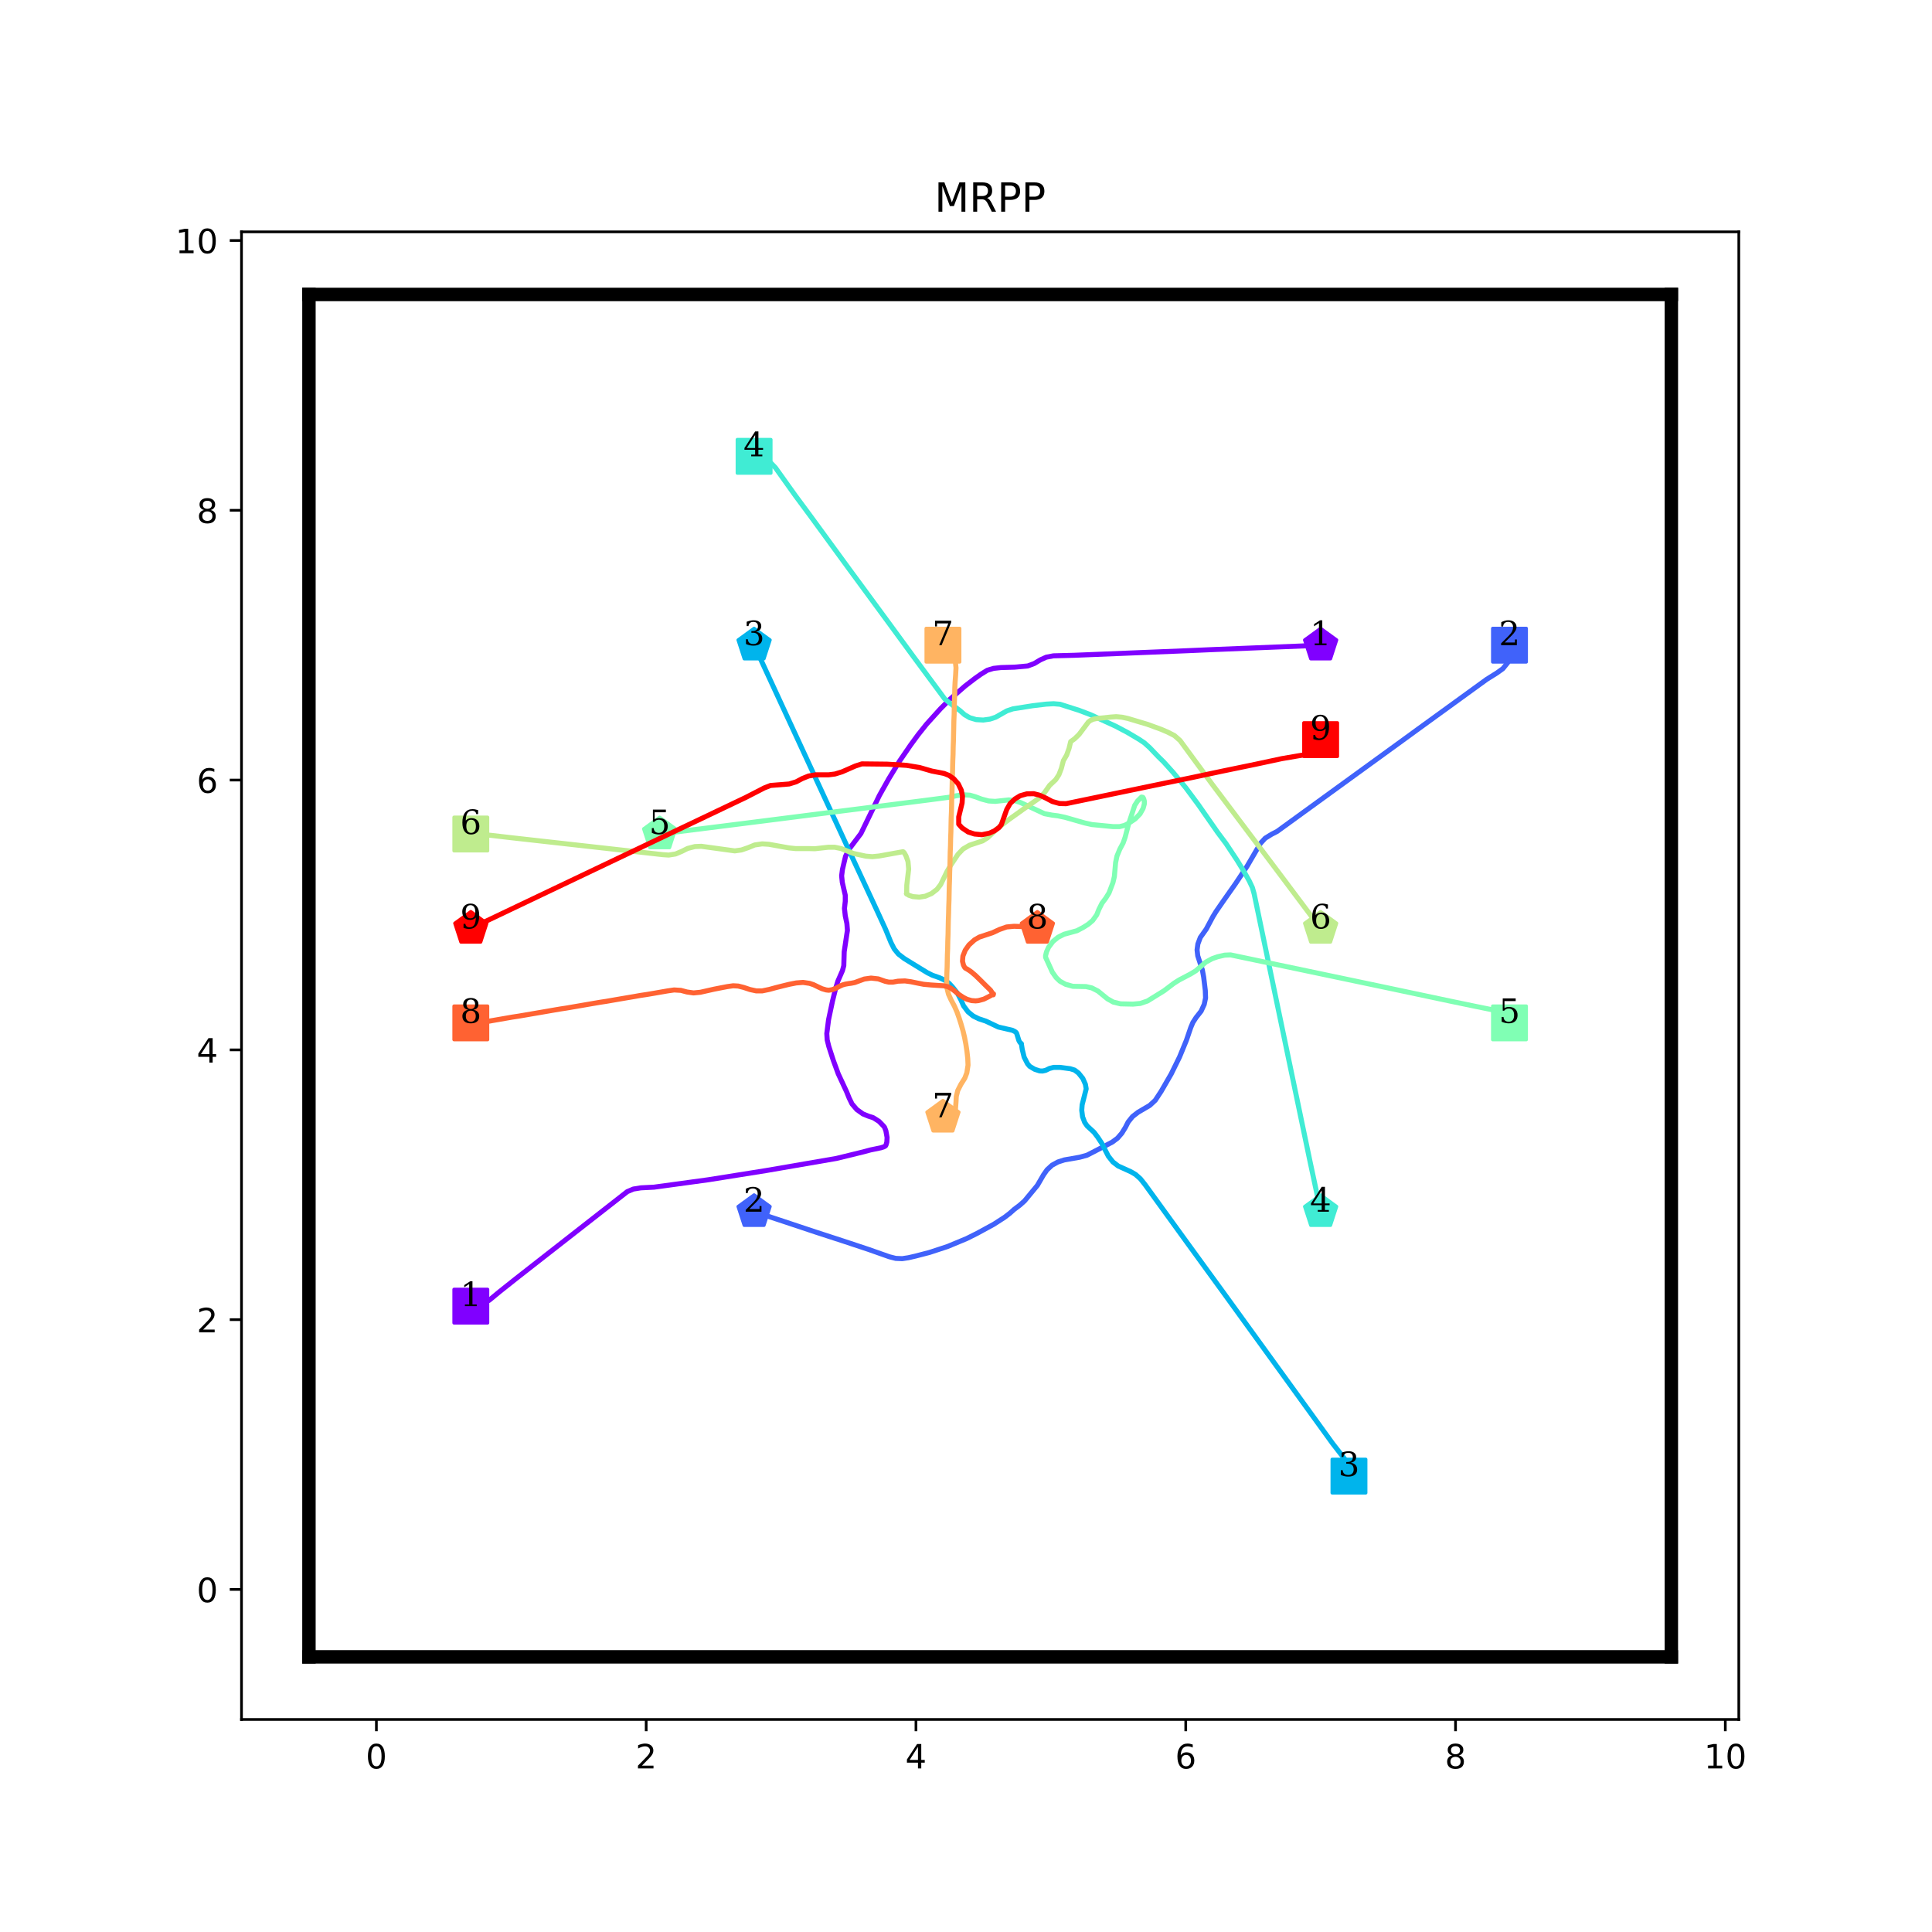 <?xml version="1.0" encoding="utf-8" standalone="no"?>
<!DOCTYPE svg PUBLIC "-//W3C//DTD SVG 1.1//EN"
  "http://www.w3.org/Graphics/SVG/1.1/DTD/svg11.dtd">
<!-- Created with matplotlib (http://matplotlib.org/) -->
<svg height="576pt" version="1.1" viewBox="0 0 576 576" width="576pt" xmlns="http://www.w3.org/2000/svg" xmlns:xlink="http://www.w3.org/1999/xlink">
 <defs>
  <style type="text/css">
*{stroke-linecap:butt;stroke-linejoin:round;}
  </style>
 </defs>
 <g id="figure_1">
  <g id="patch_1">
   <path d="M 0 576 
L 576 576 
L 576 0 
L 0 0 
z
" style="fill:#ffffff;"/>
  </g>
  <g id="axes_1">
   <g id="patch_2">
    <path d="M 72 512.64 
L 518.4 512.64 
L 518.4 69.12 
L 72 69.12 
z
" style="fill:#ffffff;"/>
   </g>
   <g id="matplotlib.axis_1">
    <g id="xtick_1">
     <g id="line2d_1">
      <defs>
       <path d="M 0 0 
L 0 3.5 
" id="m61f7ffac5d" style="stroke:#000000;stroke-width:0.8;"/>
      </defs>
      <g>
       <use style="stroke:#000000;stroke-width:0.8;" x="112.216" xlink:href="#m61f7ffac5d" y="512.64"/>
      </g>
     </g>
     <g id="text_1">
      <!-- 0 -->
      <defs>
       <path d="M 31.781 66.406 
Q 24.172 66.406 20.328 58.906 
Q 16.5 51.422 16.5 36.375 
Q 16.5 21.391 20.328 13.891 
Q 24.172 6.391 31.781 6.391 
Q 39.453 6.391 43.281 13.891 
Q 47.125 21.391 47.125 36.375 
Q 47.125 51.422 43.281 58.906 
Q 39.453 66.406 31.781 66.406 
z
M 31.781 74.219 
Q 44.047 74.219 50.516 64.516 
Q 56.984 54.828 56.984 36.375 
Q 56.984 17.969 50.516 8.266 
Q 44.047 -1.422 31.781 -1.422 
Q 19.531 -1.422 13.062 8.266 
Q 6.594 17.969 6.594 36.375 
Q 6.594 54.828 13.062 64.516 
Q 19.531 74.219 31.781 74.219 
z
" id="DejaVuSans-30"/>
      </defs>
      <g transform="translate(109.035 527.238)scale(0.1 -0.1)">
       <use xlink:href="#DejaVuSans-30"/>
      </g>
     </g>
    </g>
    <g id="xtick_2">
     <g id="line2d_2">
      <g>
       <use style="stroke:#000000;stroke-width:0.8;" x="192.649" xlink:href="#m61f7ffac5d" y="512.64"/>
      </g>
     </g>
     <g id="text_2">
      <!-- 2 -->
      <defs>
       <path d="M 19.188 8.297 
L 53.609 8.297 
L 53.609 0 
L 7.328 0 
L 7.328 8.297 
Q 12.938 14.109 22.625 23.891 
Q 32.328 33.688 34.812 36.531 
Q 39.547 41.844 41.422 45.531 
Q 43.312 49.219 43.312 52.781 
Q 43.312 58.594 39.234 62.25 
Q 35.156 65.922 28.609 65.922 
Q 23.969 65.922 18.812 64.312 
Q 13.672 62.703 7.812 59.422 
L 7.812 69.391 
Q 13.766 71.781 18.938 73 
Q 24.125 74.219 28.422 74.219 
Q 39.75 74.219 46.484 68.547 
Q 53.219 62.891 53.219 53.422 
Q 53.219 48.922 51.531 44.891 
Q 49.859 40.875 45.406 35.406 
Q 44.188 33.984 37.641 27.219 
Q 31.109 20.453 19.188 8.297 
z
" id="DejaVuSans-32"/>
      </defs>
      <g transform="translate(189.467 527.238)scale(0.1 -0.1)">
       <use xlink:href="#DejaVuSans-32"/>
      </g>
     </g>
    </g>
    <g id="xtick_3">
     <g id="line2d_3">
      <g>
       <use style="stroke:#000000;stroke-width:0.8;" x="273.081" xlink:href="#m61f7ffac5d" y="512.64"/>
      </g>
     </g>
     <g id="text_3">
      <!-- 4 -->
      <defs>
       <path d="M 37.797 64.312 
L 12.891 25.391 
L 37.797 25.391 
z
M 35.203 72.906 
L 47.609 72.906 
L 47.609 25.391 
L 58.016 25.391 
L 58.016 17.188 
L 47.609 17.188 
L 47.609 0 
L 37.797 0 
L 37.797 17.188 
L 4.891 17.188 
L 4.891 26.703 
z
" id="DejaVuSans-34"/>
      </defs>
      <g transform="translate(269.9 527.238)scale(0.1 -0.1)">
       <use xlink:href="#DejaVuSans-34"/>
      </g>
     </g>
    </g>
    <g id="xtick_4">
     <g id="line2d_4">
      <g>
       <use style="stroke:#000000;stroke-width:0.8;" x="353.514" xlink:href="#m61f7ffac5d" y="512.64"/>
      </g>
     </g>
     <g id="text_4">
      <!-- 6 -->
      <defs>
       <path d="M 33.016 40.375 
Q 26.375 40.375 22.484 35.828 
Q 18.609 31.297 18.609 23.391 
Q 18.609 15.531 22.484 10.953 
Q 26.375 6.391 33.016 6.391 
Q 39.656 6.391 43.531 10.953 
Q 47.406 15.531 47.406 23.391 
Q 47.406 31.297 43.531 35.828 
Q 39.656 40.375 33.016 40.375 
z
M 52.594 71.297 
L 52.594 62.312 
Q 48.875 64.062 45.094 64.984 
Q 41.312 65.922 37.594 65.922 
Q 27.828 65.922 22.672 59.328 
Q 17.531 52.734 16.797 39.406 
Q 19.672 43.656 24.016 45.922 
Q 28.375 48.188 33.594 48.188 
Q 44.578 48.188 50.953 41.516 
Q 57.328 34.859 57.328 23.391 
Q 57.328 12.156 50.688 5.359 
Q 44.047 -1.422 33.016 -1.422 
Q 20.359 -1.422 13.672 8.266 
Q 6.984 17.969 6.984 36.375 
Q 6.984 53.656 15.188 63.938 
Q 23.391 74.219 37.203 74.219 
Q 40.922 74.219 44.703 73.484 
Q 48.484 72.75 52.594 71.297 
z
" id="DejaVuSans-36"/>
      </defs>
      <g transform="translate(350.332 527.238)scale(0.1 -0.1)">
       <use xlink:href="#DejaVuSans-36"/>
      </g>
     </g>
    </g>
    <g id="xtick_5">
     <g id="line2d_5">
      <g>
       <use style="stroke:#000000;stroke-width:0.8;" x="433.946" xlink:href="#m61f7ffac5d" y="512.64"/>
      </g>
     </g>
     <g id="text_5">
      <!-- 8 -->
      <defs>
       <path d="M 31.781 34.625 
Q 24.75 34.625 20.719 30.859 
Q 16.703 27.094 16.703 20.516 
Q 16.703 13.922 20.719 10.156 
Q 24.75 6.391 31.781 6.391 
Q 38.812 6.391 42.859 10.172 
Q 46.922 13.969 46.922 20.516 
Q 46.922 27.094 42.891 30.859 
Q 38.875 34.625 31.781 34.625 
z
M 21.922 38.812 
Q 15.578 40.375 12.031 44.719 
Q 8.5 49.078 8.5 55.328 
Q 8.5 64.062 14.719 69.141 
Q 20.953 74.219 31.781 74.219 
Q 42.672 74.219 48.875 69.141 
Q 55.078 64.062 55.078 55.328 
Q 55.078 49.078 51.531 44.719 
Q 48 40.375 41.703 38.812 
Q 48.828 37.156 52.797 32.312 
Q 56.781 27.484 56.781 20.516 
Q 56.781 9.906 50.312 4.234 
Q 43.844 -1.422 31.781 -1.422 
Q 19.734 -1.422 13.25 4.234 
Q 6.781 9.906 6.781 20.516 
Q 6.781 27.484 10.781 32.312 
Q 14.797 37.156 21.922 38.812 
z
M 18.312 54.391 
Q 18.312 48.734 21.844 45.562 
Q 25.391 42.391 31.781 42.391 
Q 38.141 42.391 41.719 45.562 
Q 45.312 48.734 45.312 54.391 
Q 45.312 60.062 41.719 63.234 
Q 38.141 66.406 31.781 66.406 
Q 25.391 66.406 21.844 63.234 
Q 18.312 60.062 18.312 54.391 
z
" id="DejaVuSans-38"/>
      </defs>
      <g transform="translate(430.765 527.238)scale(0.1 -0.1)">
       <use xlink:href="#DejaVuSans-38"/>
      </g>
     </g>
    </g>
    <g id="xtick_6">
     <g id="line2d_6">
      <g>
       <use style="stroke:#000000;stroke-width:0.8;" x="514.378" xlink:href="#m61f7ffac5d" y="512.64"/>
      </g>
     </g>
     <g id="text_6">
      <!-- 10 -->
      <defs>
       <path d="M 12.406 8.297 
L 28.516 8.297 
L 28.516 63.922 
L 10.984 60.406 
L 10.984 69.391 
L 28.422 72.906 
L 38.281 72.906 
L 38.281 8.297 
L 54.391 8.297 
L 54.391 0 
L 12.406 0 
z
" id="DejaVuSans-31"/>
      </defs>
      <g transform="translate(508.016 527.238)scale(0.1 -0.1)">
       <use xlink:href="#DejaVuSans-31"/>
       <use x="63.623" xlink:href="#DejaVuSans-30"/>
      </g>
     </g>
    </g>
   </g>
   <g id="matplotlib.axis_2">
    <g id="ytick_1">
     <g id="line2d_7">
      <defs>
       <path d="M 0 0 
L -3.5 0 
" id="m76d6d1d77f" style="stroke:#000000;stroke-width:0.8;"/>
      </defs>
      <g>
       <use style="stroke:#000000;stroke-width:0.8;" x="72" xlink:href="#m76d6d1d77f" y="473.864"/>
      </g>
     </g>
     <g id="text_7">
      <!-- 0 -->
      <g transform="translate(58.638 477.663)scale(0.1 -0.1)">
       <use xlink:href="#DejaVuSans-30"/>
      </g>
     </g>
    </g>
    <g id="ytick_2">
     <g id="line2d_8">
      <g>
       <use style="stroke:#000000;stroke-width:0.8;" x="72" xlink:href="#m76d6d1d77f" y="393.431"/>
      </g>
     </g>
     <g id="text_8">
      <!-- 2 -->
      <g transform="translate(58.638 397.231)scale(0.1 -0.1)">
       <use xlink:href="#DejaVuSans-32"/>
      </g>
     </g>
    </g>
    <g id="ytick_3">
     <g id="line2d_9">
      <g>
       <use style="stroke:#000000;stroke-width:0.8;" x="72" xlink:href="#m76d6d1d77f" y="312.999"/>
      </g>
     </g>
     <g id="text_9">
      <!-- 4 -->
      <g transform="translate(58.638 316.798)scale(0.1 -0.1)">
       <use xlink:href="#DejaVuSans-34"/>
      </g>
     </g>
    </g>
    <g id="ytick_4">
     <g id="line2d_10">
      <g>
       <use style="stroke:#000000;stroke-width:0.8;" x="72" xlink:href="#m76d6d1d77f" y="232.566"/>
      </g>
     </g>
     <g id="text_10">
      <!-- 6 -->
      <g transform="translate(58.638 236.366)scale(0.1 -0.1)">
       <use xlink:href="#DejaVuSans-36"/>
      </g>
     </g>
    </g>
    <g id="ytick_5">
     <g id="line2d_11">
      <g>
       <use style="stroke:#000000;stroke-width:0.8;" x="72" xlink:href="#m76d6d1d77f" y="152.134"/>
      </g>
     </g>
     <g id="text_11">
      <!-- 8 -->
      <g transform="translate(58.638 155.933)scale(0.1 -0.1)">
       <use xlink:href="#DejaVuSans-38"/>
      </g>
     </g>
    </g>
    <g id="ytick_6">
     <g id="line2d_12">
      <g>
       <use style="stroke:#000000;stroke-width:0.8;" x="72" xlink:href="#m76d6d1d77f" y="71.702"/>
      </g>
     </g>
     <g id="text_12">
      <!-- 10 -->
      <g transform="translate(52.275 75.501)scale(0.1 -0.1)">
       <use xlink:href="#DejaVuSans-31"/>
       <use x="63.623" xlink:href="#DejaVuSans-30"/>
      </g>
     </g>
    </g>
   </g>
   <g id="line2d_13">
    <path clip-path="url(#p84409d6644)" d="M 140.368 389.41 
" style="fill:none;stroke:#1f77b4;stroke-linecap:square;stroke-width:1.5;"/>
    <defs>
     <path d="M -5 5 
L 5 5 
L 5 -5 
L -5 -5 
z
" id="m86c2c69255" style="stroke:#8000ff;stroke-linejoin:miter;"/>
    </defs>
    <g clip-path="url(#p84409d6644)">
     <use style="fill:#8000ff;stroke:#8000ff;stroke-linejoin:miter;" x="140.368" xlink:href="#m86c2c69255" y="389.41"/>
    </g>
   </g>
   <g id="line2d_14">
    <path clip-path="url(#p84409d6644)" d="M 393.73 192.35 
" style="fill:none;stroke:#ff7f0e;stroke-linecap:square;stroke-width:1.5;"/>
    <defs>
     <path d="M 0 -5 
L -4.755 -1.545 
L -2.939 4.045 
L 2.939 4.045 
L 4.755 -1.545 
z
" id="m816a12a0f0" style="stroke:#8000ff;stroke-linejoin:miter;"/>
    </defs>
    <g clip-path="url(#p84409d6644)">
     <use style="fill:#8000ff;stroke:#8000ff;stroke-linejoin:miter;" x="393.73" xlink:href="#m816a12a0f0" y="192.35"/>
    </g>
   </g>
   <g id="line2d_15">
    <path clip-path="url(#p84409d6644)" d="M 450.032 192.35 
" style="fill:none;stroke:#2ca02c;stroke-linecap:square;stroke-width:1.5;"/>
    <defs>
     <path d="M -5 5 
L 5 5 
L 5 -5 
L -5 -5 
z
" id="me9ad1d64b6" style="stroke:#4062fa;stroke-linejoin:miter;"/>
    </defs>
    <g clip-path="url(#p84409d6644)">
     <use style="fill:#4062fa;stroke:#4062fa;stroke-linejoin:miter;" x="450.032" xlink:href="#me9ad1d64b6" y="192.35"/>
    </g>
   </g>
   <g id="line2d_16">
    <path clip-path="url(#p84409d6644)" d="M 224.822 361.258 
" style="fill:none;stroke:#d62728;stroke-linecap:square;stroke-width:1.5;"/>
    <defs>
     <path d="M 0 -5 
L -4.755 -1.545 
L -2.939 4.045 
L 2.939 4.045 
L 4.755 -1.545 
z
" id="mf8e5ae1408" style="stroke:#4062fa;stroke-linejoin:miter;"/>
    </defs>
    <g clip-path="url(#p84409d6644)">
     <use style="fill:#4062fa;stroke:#4062fa;stroke-linejoin:miter;" x="224.822" xlink:href="#mf8e5ae1408" y="361.258"/>
    </g>
   </g>
   <g id="line2d_17">
    <path clip-path="url(#p84409d6644)" d="M 402.175 440.082 
" style="fill:none;stroke:#9467bd;stroke-linecap:square;stroke-width:1.5;"/>
    <defs>
     <path d="M -5 5 
L 5 5 
L 5 -5 
L -5 -5 
z
" id="m5ee1dcc447" style="stroke:#00b4ec;stroke-linejoin:miter;"/>
    </defs>
    <g clip-path="url(#p84409d6644)">
     <use style="fill:#00b4ec;stroke:#00b4ec;stroke-linejoin:miter;" x="402.175" xlink:href="#m5ee1dcc447" y="440.082"/>
    </g>
   </g>
   <g id="line2d_18">
    <path clip-path="url(#p84409d6644)" d="M 224.822 192.35 
" style="fill:none;stroke:#8c564b;stroke-linecap:square;stroke-width:1.5;"/>
    <defs>
     <path d="M 0 -5 
L -4.755 -1.545 
L -2.939 4.045 
L 2.939 4.045 
L 4.755 -1.545 
z
" id="m430540d028" style="stroke:#00b4ec;stroke-linejoin:miter;"/>
    </defs>
    <g clip-path="url(#p84409d6644)">
     <use style="fill:#00b4ec;stroke:#00b4ec;stroke-linejoin:miter;" x="224.822" xlink:href="#m430540d028" y="192.35"/>
    </g>
   </g>
   <g id="line2d_19">
    <path clip-path="url(#p84409d6644)" d="M 224.822 136.048 
" style="fill:none;stroke:#e377c2;stroke-linecap:square;stroke-width:1.5;"/>
    <defs>
     <path d="M -5 5 
L 5 5 
L 5 -5 
L -5 -5 
z
" id="m53ad105433" style="stroke:#40ecd4;stroke-linejoin:miter;"/>
    </defs>
    <g clip-path="url(#p84409d6644)">
     <use style="fill:#40ecd4;stroke:#40ecd4;stroke-linejoin:miter;" x="224.822" xlink:href="#m53ad105433" y="136.048"/>
    </g>
   </g>
   <g id="line2d_20">
    <path clip-path="url(#p84409d6644)" d="M 393.73 361.258 
" style="fill:none;stroke:#7f7f7f;stroke-linecap:square;stroke-width:1.5;"/>
    <defs>
     <path d="M 0 -5 
L -4.755 -1.545 
L -2.939 4.045 
L 2.939 4.045 
L 4.755 -1.545 
z
" id="m515725f149" style="stroke:#40ecd4;stroke-linejoin:miter;"/>
    </defs>
    <g clip-path="url(#p84409d6644)">
     <use style="fill:#40ecd4;stroke:#40ecd4;stroke-linejoin:miter;" x="393.73" xlink:href="#m515725f149" y="361.258"/>
    </g>
   </g>
   <g id="line2d_21">
    <path clip-path="url(#p84409d6644)" d="M 450.032 304.956 
" style="fill:none;stroke:#bcbd22;stroke-linecap:square;stroke-width:1.5;"/>
    <defs>
     <path d="M -5 5 
L 5 5 
L 5 -5 
L -5 -5 
z
" id="m458bf0705f" style="stroke:#80ffb4;stroke-linejoin:miter;"/>
    </defs>
    <g clip-path="url(#p84409d6644)">
     <use style="fill:#80ffb4;stroke:#80ffb4;stroke-linejoin:miter;" x="450.032" xlink:href="#m458bf0705f" y="304.956"/>
    </g>
   </g>
   <g id="line2d_22">
    <path clip-path="url(#p84409d6644)" d="M 196.67 248.653 
" style="fill:none;stroke:#17becf;stroke-linecap:square;stroke-width:1.5;"/>
    <defs>
     <path d="M 0 -5 
L -4.755 -1.545 
L -2.939 4.045 
L 2.939 4.045 
L 4.755 -1.545 
z
" id="m772e960558" style="stroke:#80ffb4;stroke-linejoin:miter;"/>
    </defs>
    <g clip-path="url(#p84409d6644)">
     <use style="fill:#80ffb4;stroke:#80ffb4;stroke-linejoin:miter;" x="196.67" xlink:href="#m772e960558" y="248.653"/>
    </g>
   </g>
   <g id="line2d_23">
    <path clip-path="url(#p84409d6644)" d="M 140.368 248.653 
" style="fill:none;stroke:#1f77b4;stroke-linecap:square;stroke-width:1.5;"/>
    <defs>
     <path d="M -5 5 
L 5 5 
L 5 -5 
L -5 -5 
z
" id="mbc464e7629" style="stroke:#bfec8e;stroke-linejoin:miter;"/>
    </defs>
    <g clip-path="url(#p84409d6644)">
     <use style="fill:#bfec8e;stroke:#bfec8e;stroke-linejoin:miter;" x="140.368" xlink:href="#mbc464e7629" y="248.653"/>
    </g>
   </g>
   <g id="line2d_24">
    <path clip-path="url(#p84409d6644)" d="M 393.73 276.804 
" style="fill:none;stroke:#ff7f0e;stroke-linecap:square;stroke-width:1.5;"/>
    <defs>
     <path d="M 0 -5 
L -4.755 -1.545 
L -2.939 4.045 
L 2.939 4.045 
L 4.755 -1.545 
z
" id="m3daae76441" style="stroke:#bfec8e;stroke-linejoin:miter;"/>
    </defs>
    <g clip-path="url(#p84409d6644)">
     <use style="fill:#bfec8e;stroke:#bfec8e;stroke-linejoin:miter;" x="393.73" xlink:href="#m3daae76441" y="276.804"/>
    </g>
   </g>
   <g id="line2d_25">
    <path clip-path="url(#p84409d6644)" d="M 281.124 192.35 
" style="fill:none;stroke:#2ca02c;stroke-linecap:square;stroke-width:1.5;"/>
    <defs>
     <path d="M -5 5 
L 5 5 
L 5 -5 
L -5 -5 
z
" id="ma25432c465" style="stroke:#ffb462;stroke-linejoin:miter;"/>
    </defs>
    <g clip-path="url(#p84409d6644)">
     <use style="fill:#ffb462;stroke:#ffb462;stroke-linejoin:miter;" x="281.124" xlink:href="#ma25432c465" y="192.35"/>
    </g>
   </g>
   <g id="line2d_26">
    <path clip-path="url(#p84409d6644)" d="M 281.124 333.107 
" style="fill:none;stroke:#d62728;stroke-linecap:square;stroke-width:1.5;"/>
    <defs>
     <path d="M 0 -5 
L -4.755 -1.545 
L -2.939 4.045 
L 2.939 4.045 
L 4.755 -1.545 
z
" id="m78348c211d" style="stroke:#ffb462;stroke-linejoin:miter;"/>
    </defs>
    <g clip-path="url(#p84409d6644)">
     <use style="fill:#ffb462;stroke:#ffb462;stroke-linejoin:miter;" x="281.124" xlink:href="#m78348c211d" y="333.107"/>
    </g>
   </g>
   <g id="line2d_27">
    <path clip-path="url(#p84409d6644)" d="M 140.368 304.956 
" style="fill:none;stroke:#9467bd;stroke-linecap:square;stroke-width:1.5;"/>
    <defs>
     <path d="M -5 5 
L 5 5 
L 5 -5 
L -5 -5 
z
" id="maff31b30a9" style="stroke:#ff6232;stroke-linejoin:miter;"/>
    </defs>
    <g clip-path="url(#p84409d6644)">
     <use style="fill:#ff6232;stroke:#ff6232;stroke-linejoin:miter;" x="140.368" xlink:href="#maff31b30a9" y="304.956"/>
    </g>
   </g>
   <g id="line2d_28">
    <path clip-path="url(#p84409d6644)" d="M 309.276 276.804 
" style="fill:none;stroke:#8c564b;stroke-linecap:square;stroke-width:1.5;"/>
    <defs>
     <path d="M 0 -5 
L -4.755 -1.545 
L -2.939 4.045 
L 2.939 4.045 
L 4.755 -1.545 
z
" id="mbf3bfa08e3" style="stroke:#ff6232;stroke-linejoin:miter;"/>
    </defs>
    <g clip-path="url(#p84409d6644)">
     <use style="fill:#ff6232;stroke:#ff6232;stroke-linejoin:miter;" x="309.276" xlink:href="#mbf3bfa08e3" y="276.804"/>
    </g>
   </g>
   <g id="line2d_29">
    <path clip-path="url(#p84409d6644)" d="M 393.73 220.502 
" style="fill:none;stroke:#e377c2;stroke-linecap:square;stroke-width:1.5;"/>
    <defs>
     <path d="M -5 5 
L 5 5 
L 5 -5 
L -5 -5 
z
" id="m937d119c40" style="stroke:#ff0000;stroke-linejoin:miter;"/>
    </defs>
    <g clip-path="url(#p84409d6644)">
     <use style="fill:#ff0000;stroke:#ff0000;stroke-linejoin:miter;" x="393.73" xlink:href="#m937d119c40" y="220.502"/>
    </g>
   </g>
   <g id="line2d_30">
    <path clip-path="url(#p84409d6644)" d="M 140.368 276.804 
" style="fill:none;stroke:#7f7f7f;stroke-linecap:square;stroke-width:1.5;"/>
    <defs>
     <path d="M 0 -5 
L -4.755 -1.545 
L -2.939 4.045 
L 2.939 4.045 
L 4.755 -1.545 
z
" id="m55a75e4122" style="stroke:#ff0000;stroke-linejoin:miter;"/>
    </defs>
    <g clip-path="url(#p84409d6644)">
     <use style="fill:#ff0000;stroke:#ff0000;stroke-linejoin:miter;" x="140.368" xlink:href="#m55a75e4122" y="276.804"/>
    </g>
   </g>
   <g id="line2d_31"/>
   <g id="line2d_32">
    <path clip-path="url(#p84409d6644)" d="M 92.108 493.972 
L 92.108 87.788 
" style="fill:none;stroke:#000000;stroke-linecap:square;stroke-width:4;"/>
   </g>
   <g id="line2d_33">
    <path clip-path="url(#p84409d6644)" d="M 92.108 87.788 
L 498.292 87.788 
" style="fill:none;stroke:#000000;stroke-linecap:square;stroke-width:4;"/>
   </g>
   <g id="line2d_34">
    <path clip-path="url(#p84409d6644)" d="M 498.292 87.788 
L 498.292 493.972 
" style="fill:none;stroke:#000000;stroke-linecap:square;stroke-width:4;"/>
   </g>
   <g id="line2d_35">
    <path clip-path="url(#p84409d6644)" d="M 498.292 493.972 
L 92.108 493.972 
" style="fill:none;stroke:#000000;stroke-linecap:square;stroke-width:4;"/>
   </g>
   <g id="line2d_36">
    <path clip-path="url(#p84409d6644)" d="M 140.368 389.41 
L 140.931 389.41 
L 142.539 389.209 
L 144.228 388.605 
L 145.958 387.56 
L 148.974 385.066 
L 154.041 381.045 
L 158.666 377.425 
L 187.018 355.266 
L 188.828 354.502 
L 191.04 354.14 
L 194.981 353.939 
L 211.188 351.727 
L 228.361 348.992 
L 249.354 345.373 
L 257.437 343.402 
L 259.528 342.839 
L 262.625 342.196 
L 263.51 341.914 
L 263.992 341.633 
L 263.992 341.633 
L 264.153 341.351 
L 264.394 340.507 
L 264.475 339.139 
L 264.113 337.129 
L 263.711 336.083 
L 263.349 335.641 
L 262.062 334.314 
L 260.333 333.228 
L 258.845 332.745 
L 257.276 332.102 
L 255.466 330.815 
L 254.019 329.126 
L 253.174 327.396 
L 252.41 325.506 
L 249.917 320.157 
L 248.429 316.096 
L 247.101 311.994 
L 246.619 310.063 
L 246.498 308.133 
L 247.021 304.031 
L 248.187 298.521 
L 249.152 294.62 
L 249.796 292.529 
L 251.163 289.392 
L 251.565 287.904 
L 251.686 283.762 
L 252.33 279.459 
L 252.651 277.367 
L 252.49 275.316 
L 252.008 273.064 
L 251.766 270.852 
L 252.008 268.681 
L 252.008 266.911 
L 251.123 263.091 
L 250.922 261.12 
L 251.163 259.23 
L 252.088 255.289 
L 253.053 253.278 
L 256.673 248.492 
L 262.182 237.151 
L 264.957 232.205 
L 268.175 226.936 
L 271.513 222.07 
L 273.725 219.054 
L 276.258 215.877 
L 280.4 211.292 
L 283.256 208.437 
L 287.72 204.536 
L 290.696 202.243 
L 292.465 200.997 
L 294.355 199.83 
L 296.205 199.267 
L 298.417 199.026 
L 302.439 198.906 
L 306.42 198.544 
L 308.351 197.82 
L 310.16 196.734 
L 311.93 195.93 
L 314.061 195.527 
L 320.255 195.366 
L 353.996 193.999 
L 362.281 193.637 
L 372.214 193.235 
L 390.15 192.511 
L 390.15 192.511 
" style="fill:none;stroke:#8000ff;stroke-linecap:square;stroke-width:1.5;"/>
   </g>
   <g id="line2d_37">
    <path clip-path="url(#p84409d6644)" d="M 450.032 192.35 
L 450.274 192.431 
L 450.636 193.396 
L 450.636 194.482 
L 450.394 195.688 
L 449.469 197.619 
L 448.062 199.348 
L 446.333 200.595 
L 443.196 202.565 
L 423.007 217.204 
L 418.262 220.662 
L 380.74 247.889 
L 379.091 248.733 
L 377.201 249.9 
L 375.793 251.428 
L 371.772 258.305 
L 368.353 263.453 
L 364.814 268.48 
L 362.562 271.737 
L 361.597 273.306 
L 359.626 277.005 
L 357.857 279.499 
L 357.133 281.429 
L 356.892 283.199 
L 357.093 284.968 
L 358.46 289.151 
L 358.862 291.322 
L 359.345 295.304 
L 359.425 297.516 
L 359.023 299.446 
L 358.098 301.457 
L 356.61 303.347 
L 355.645 304.835 
L 355.002 306.363 
L 353.715 310.144 
L 351.664 315.13 
L 349.17 320.198 
L 346.194 325.345 
L 344.425 328.04 
L 342.776 329.568 
L 339.277 331.619 
L 337.628 332.906 
L 336.341 334.515 
L 335.497 336.163 
L 334.451 337.853 
L 333.164 339.341 
L 331.596 340.507 
L 325.805 343.523 
L 324.075 344.408 
L 321.904 345.011 
L 317.319 345.815 
L 315.429 346.419 
L 313.659 347.384 
L 312.171 348.751 
L 311.126 350.239 
L 309.276 353.416 
L 305.455 358.041 
L 304.007 359.328 
L 302.399 360.534 
L 300.991 361.781 
L 299.463 362.947 
L 296.286 364.998 
L 291.339 367.693 
L 288.202 369.261 
L 282.492 371.634 
L 277.103 373.404 
L 272.92 374.49 
L 270.829 374.972 
L 268.979 375.254 
L 267.049 375.173 
L 265.158 374.691 
L 258.885 372.479 
L 251.244 369.945 
L 243.08 367.291 
L 233.428 364.074 
L 227.315 362.063 
L 227.315 362.063 
" style="fill:none;stroke:#4062fa;stroke-linecap:square;stroke-width:1.5;"/>
   </g>
   <g id="line2d_38">
    <path clip-path="url(#p84409d6644)" d="M 402.175 440.082 
L 401.974 440.122 
L 401.934 440.203 
L 402.376 439.197 
L 402.457 438.152 
L 402.054 436.784 
L 401.049 435.176 
L 397.269 430.31 
L 392.242 423.352 
L 364.412 384.906 
L 359.988 378.833 
L 354.318 371.031 
L 341.408 353.215 
L 340.001 351.446 
L 338.553 350.159 
L 337.186 349.354 
L 333.365 347.625 
L 331.797 346.419 
L 330.429 344.689 
L 328.459 340.829 
L 327.293 339.059 
L 326.166 337.571 
L 324.115 335.681 
L 323.392 334.635 
L 322.748 332.946 
L 322.507 331.016 
L 322.627 329.367 
L 323.834 324.621 
L 323.593 323.254 
L 322.829 321.525 
L 321.542 319.916 
L 320.375 319.031 
L 319.088 318.629 
L 316.072 318.227 
L 314.142 318.227 
L 312.895 318.549 
L 311.729 319.112 
L 310.804 319.313 
L 309.959 319.273 
L 308.471 318.79 
L 306.983 317.905 
L 306.34 317.141 
L 305.334 315.171 
L 304.771 312.878 
L 304.49 311.109 
L 304.53 311.189 
L 304.088 310.787 
L 303.766 310.224 
L 303.123 308.133 
L 302.922 307.811 
L 302.56 307.53 
L 301.836 307.168 
L 297.653 306.202 
L 293.913 304.433 
L 291.741 303.709 
L 290.133 302.905 
L 288.605 301.658 
L 287.277 299.888 
L 286.513 298.159 
L 285.468 296.148 
L 284.181 294.499 
L 282.974 293.172 
L 281.687 292.247 
L 280.159 291.523 
L 277.987 290.759 
L 276.459 289.995 
L 273.041 287.904 
L 269.582 285.773 
L 267.853 284.445 
L 266.606 282.917 
L 265.641 281.027 
L 264.032 277.086 
L 261.579 271.737 
L 252.531 252.272 
L 250.962 248.854 
L 246.016 238.157 
L 226.551 196.05 
L 226.551 196.05 
" style="fill:none;stroke:#00b4ec;stroke-linecap:square;stroke-width:1.5;"/>
   </g>
   <g id="line2d_39">
    <path clip-path="url(#p84409d6644)" d="M 224.822 136.048 
L 225.103 136.048 
L 226.189 136.208 
L 227.999 136.812 
L 229.849 138.058 
L 231.176 139.426 
L 237.088 147.71 
L 241.552 153.743 
L 246.136 160.016 
L 253.094 169.548 
L 256.914 174.736 
L 265.48 186.398 
L 272.277 195.688 
L 281.647 208.356 
L 283.055 209.523 
L 286.192 211.855 
L 287.559 213.062 
L 289.127 213.987 
L 291.058 214.55 
L 293.149 214.67 
L 295.16 214.389 
L 296.849 213.826 
L 300.187 211.936 
L 301.997 211.332 
L 307.868 210.407 
L 311.89 209.925 
L 314.102 209.804 
L 316.032 209.965 
L 321.702 211.775 
L 325 213.021 
L 332.561 216.48 
L 336.14 218.37 
L 339.599 220.421 
L 341.167 221.467 
L 342.776 222.915 
L 345.39 225.649 
L 346.918 227.137 
L 349.814 230.355 
L 353.554 234.899 
L 357.254 239.886 
L 363.085 248.251 
L 365.498 251.468 
L 368.755 256.374 
L 370.726 259.592 
L 372.455 262.648 
L 373.38 264.619 
L 373.903 266.469 
L 390.512 346.016 
L 392.523 355.427 
L 392.885 357.277 
L 392.885 357.277 
" style="fill:none;stroke:#40ecd4;stroke-linecap:square;stroke-width:1.5;"/>
   </g>
   <g id="line2d_40">
    <path clip-path="url(#p84409d6644)" d="M 450.032 304.956 
L 449.831 305.036 
L 449.67 305.237 
L 449.711 304.996 
L 449.59 304.554 
L 449.268 303.83 
L 448.464 302.824 
L 447.177 301.899 
L 445.528 301.175 
L 439.777 300.009 
L 432.418 298.481 
L 412.47 294.258 
L 366.865 284.687 
L 365.096 284.767 
L 363.005 285.25 
L 361.396 285.813 
L 359.466 286.858 
L 356.57 289.392 
L 354.921 290.397 
L 351.543 292.167 
L 350.015 293.132 
L 347.039 295.384 
L 342.092 298.441 
L 339.961 299.165 
L 337.789 299.366 
L 334.089 299.285 
L 331.917 298.762 
L 330.188 297.797 
L 327.333 295.465 
L 325.523 294.54 
L 323.794 294.138 
L 319.853 294.057 
L 317.681 293.454 
L 315.992 292.529 
L 314.866 291.443 
L 313.74 289.834 
L 311.729 285.411 
L 311.729 284.888 
L 312.01 283.762 
L 312.614 282.435 
L 313.941 280.665 
L 315.469 279.418 
L 317.238 278.534 
L 321.059 277.488 
L 322.909 276.523 
L 324.437 275.558 
L 325.764 274.432 
L 326.971 272.742 
L 327.614 271.134 
L 328.539 269.284 
L 329.625 267.836 
L 330.63 266.227 
L 331.797 263.171 
L 332.239 261.321 
L 332.601 257.179 
L 333.003 255.248 
L 333.848 253.197 
L 334.853 251.307 
L 335.456 249.578 
L 336.462 245.717 
L 338.312 240.087 
L 339.156 238.8 
L 340.323 237.634 
L 340.725 237.714 
L 340.765 237.754 
L 340.966 238.116 
L 341.167 238.84 
L 341.167 239.685 
L 340.805 241.012 
L 339.88 242.661 
L 338.432 244.149 
L 336.703 245.315 
L 335.296 246.079 
L 333.808 246.441 
L 331.797 246.441 
L 325.563 245.838 
L 323.392 245.355 
L 317.48 243.666 
L 315.348 243.224 
L 313.699 243.023 
L 311.367 242.58 
L 307.908 240.972 
L 304.289 239.283 
L 302.6 238.72 
L 300.79 238.478 
L 296.728 238.921 
L 294.758 238.8 
L 292.626 238.237 
L 290.937 237.594 
L 289.168 237.071 
L 287.117 236.95 
L 285.186 237.232 
L 283.095 237.674 
L 276.66 238.518 
L 256.472 241.092 
L 250.077 241.897 
L 225.063 245.074 
L 215.491 246.28 
L 199.807 248.251 
L 199.807 248.251 
" style="fill:none;stroke:#80ffb4;stroke-linecap:square;stroke-width:1.5;"/>
   </g>
   <g id="line2d_41">
    <path clip-path="url(#p84409d6644)" d="M 140.368 248.653 
L 142.419 248.693 
L 146.44 249.055 
L 152.312 249.739 
L 197.595 254.806 
L 199.365 254.927 
L 201.416 254.605 
L 203.306 253.801 
L 204.995 252.956 
L 207.167 252.393 
L 209.097 252.313 
L 219.071 253.68 
L 221.082 253.398 
L 223.052 252.715 
L 225.023 251.91 
L 227.235 251.589 
L 229.205 251.709 
L 235.238 252.795 
L 237.248 252.996 
L 241.27 252.996 
L 242.959 253.037 
L 246.941 252.594 
L 248.871 252.594 
L 250.801 252.996 
L 254.421 254.444 
L 258.121 255.248 
L 260.051 255.409 
L 262.102 255.208 
L 269.22 253.921 
L 269.301 253.962 
L 269.582 254.243 
L 270.105 255.168 
L 270.708 256.857 
L 270.909 259.109 
L 270.346 263.895 
L 270.306 266.549 
L 270.226 266.429 
L 270.95 266.911 
L 272.156 267.313 
L 274.086 267.474 
L 275.856 267.193 
L 277.746 266.388 
L 279.355 265.142 
L 280.441 263.734 
L 282.331 259.833 
L 283.296 258.184 
L 285.588 254.726 
L 287.117 253.117 
L 289.047 251.991 
L 292.948 250.704 
L 294.476 249.739 
L 297.533 246.843 
L 300.71 244.39 
L 305.093 241.253 
L 309.919 237.875 
L 311.327 236.427 
L 312.935 234.135 
L 314.745 232.446 
L 315.71 230.958 
L 316.434 229.068 
L 317.037 226.775 
L 318.003 225.126 
L 318.726 223.116 
L 319.209 221.105 
L 320.375 220.26 
L 321.702 218.973 
L 324.477 215.274 
L 325.04 214.831 
L 325.925 214.429 
L 326.931 214.228 
L 331.113 213.786 
L 332.802 213.665 
L 334.491 213.826 
L 336.221 214.188 
L 342.132 215.957 
L 346.194 217.445 
L 348.165 218.29 
L 350.135 219.295 
L 351.824 220.783 
L 361.396 233.813 
L 381.705 260.798 
L 388.944 270.45 
L 391.357 273.667 
L 391.357 273.667 
" style="fill:none;stroke:#bfec8e;stroke-linecap:square;stroke-width:1.5;"/>
   </g>
   <g id="line2d_42">
    <path clip-path="url(#p84409d6644)" d="M 281.124 192.35 
L 281.325 192.39 
L 281.808 192.511 
L 282.411 192.833 
L 283.095 193.476 
L 284.1 194.924 
L 284.784 196.895 
L 285.025 199.107 
L 284.905 201.318 
L 284.744 203.45 
L 284.663 205.059 
L 284.623 207.19 
L 284.543 209.04 
L 284.502 210.93 
L 284.462 213.062 
L 284.382 214.952 
L 284.342 216.842 
L 284.301 218.692 
L 284.261 220.582 
L 284.181 222.714 
L 284.141 224.885 
L 284.06 226.735 
L 284.02 228.344 
L 283.98 230.515 
L 283.899 232.647 
L 283.859 234.537 
L 283.819 236.387 
L 283.738 238.277 
L 283.698 240.409 
L 283.658 242.017 
L 283.578 243.907 
L 283.537 245.757 
L 283.497 247.929 
L 283.417 250.061 
L 283.376 252.192 
L 283.296 254.082 
L 283.256 255.972 
L 283.216 258.104 
L 283.135 259.994 
L 283.095 262.125 
L 283.014 264.257 
L 282.974 266.147 
L 282.934 268.278 
L 282.854 270.41 
L 282.813 272.3 
L 282.733 274.432 
L 282.693 276.322 
L 282.653 278.453 
L 282.572 280.625 
L 282.532 282.756 
L 282.451 284.646 
L 282.411 286.496 
L 282.371 288.387 
L 282.291 290.277 
L 282.25 292.408 
L 282.291 294.419 
L 282.773 296.39 
L 283.537 298.079 
L 284.543 299.969 
L 285.307 301.698 
L 285.95 303.508 
L 286.513 305.277 
L 287.117 307.369 
L 287.559 309.219 
L 287.961 311.31 
L 288.283 313.441 
L 288.524 315.613 
L 288.605 317.543 
L 288.243 319.876 
L 287.639 321.444 
L 286.473 323.294 
L 285.548 325.104 
L 285.106 326.874 
L 285.025 328.482 
L 284.864 330.573 
L 284.301 332.866 
" style="fill:none;stroke:#ffb462;stroke-linecap:square;stroke-width:1.5;"/>
   </g>
   <g id="line2d_43">
    <path clip-path="url(#p84409d6644)" d="M 140.368 304.956 
L 141.333 304.956 
L 143.062 304.835 
L 144.872 304.594 
L 147.003 304.232 
L 149.094 303.87 
L 150.944 303.548 
L 152.794 303.226 
L 154.644 302.945 
L 156.776 302.583 
L 158.867 302.221 
L 160.998 301.859 
L 163.09 301.497 
L 164.94 301.175 
L 167.071 300.813 
L 168.921 300.532 
L 170.771 300.21 
L 172.902 299.848 
L 174.752 299.526 
L 176.844 299.165 
L 178.975 298.803 
L 180.825 298.521 
L 182.675 298.199 
L 184.766 297.837 
L 186.898 297.475 
L 189.029 297.114 
L 190.839 296.792 
L 192.97 296.47 
L 195.102 296.108 
L 196.952 295.786 
L 199.043 295.424 
L 200.973 295.143 
L 202.984 295.264 
L 204.794 295.746 
L 206.765 296.028 
L 208.816 295.827 
L 210.786 295.384 
L 212.918 294.902 
L 214.768 294.54 
L 216.859 294.138 
L 218.588 293.896 
L 220.076 293.977 
L 221.685 294.379 
L 223.615 295.022 
L 225.465 295.424 
L 227.235 295.424 
L 229.366 294.982 
L 231.417 294.419 
L 233.508 293.896 
L 235.318 293.454 
L 237.369 293.052 
L 239.42 292.891 
L 241.35 293.172 
L 242.557 293.574 
L 244.045 294.298 
L 245.091 294.781 
L 246.337 295.143 
L 247.101 295.223 
L 248.107 295.062 
L 249.072 294.701 
L 249.756 294.339 
L 250.359 294.017 
L 251.163 293.655 
L 252.008 293.414 
L 252.933 293.253 
L 253.818 293.132 
L 254.823 292.931 
L 256.029 292.489 
L 257.678 291.885 
L 259.689 291.604 
L 261.861 291.845 
L 263.912 292.569 
L 264.998 292.81 
L 266.204 292.81 
L 267.732 292.529 
L 269.783 292.448 
L 271.553 292.69 
L 273.523 293.092 
L 275.373 293.454 
L 277.505 293.655 
L 279.395 293.776 
L 281.366 293.896 
L 282.612 294.178 
L 283.618 294.701 
L 284.583 295.424 
L 285.789 296.43 
L 287.197 297.355 
L 288.283 297.918 
L 289.69 298.32 
L 290.897 298.4 
L 291.701 298.32 
L 293.31 297.878 
L 294.838 297.114 
L 296.125 296.39 
L 296.205 296.309 
L 296.165 296.39 
L 296.125 296.47 
L 296.125 296.591 
L 296.085 296.39 
L 295.321 295.223 
L 293.833 293.776 
L 292.304 292.247 
L 290.816 290.8 
L 289.53 289.714 
L 288.765 289.191 
L 288.363 288.95 
L 288.403 288.95 
L 288.001 288.749 
L 287.8 288.628 
L 287.559 288.346 
L 287.237 287.703 
L 286.956 286.577 
L 287.076 285.049 
L 287.76 283.319 
L 288.886 281.711 
L 290.535 280.223 
L 291.983 279.378 
L 294.154 278.654 
L 295.884 278.091 
L 297.935 277.126 
L 300.106 276.362 
L 302.318 276.161 
L 304.691 276.241 
L 306.782 276.161 
" style="fill:none;stroke:#ff6232;stroke-linecap:square;stroke-width:1.5;"/>
   </g>
   <g id="line2d_44">
    <path clip-path="url(#p84409d6644)" d="M 393.73 220.502 
L 393.931 220.582 
L 394.092 220.783 
L 394.092 221.266 
L 393.931 221.99 
L 393.368 222.995 
L 392.282 223.96 
L 390.432 224.765 
L 382.188 226.172 
L 374.305 227.861 
L 364.573 229.872 
L 354.881 231.923 
L 345.712 233.813 
L 317.842 239.604 
L 315.911 239.564 
L 313.74 238.961 
L 311.85 237.955 
L 309.919 237.071 
L 308.19 236.628 
L 306.139 236.669 
L 304.168 237.232 
L 302.64 238.157 
L 301.152 239.564 
L 300.147 241.334 
L 298.538 245.838 
L 297.854 246.723 
L 296.447 247.728 
L 294.918 248.412 
L 292.747 248.854 
L 290.535 248.653 
L 288.645 248.05 
L 286.795 246.803 
L 285.83 245.717 
L 285.83 243.546 
L 286.835 239.403 
L 286.956 237.352 
L 286.594 235.583 
L 285.709 233.733 
L 284.382 232.205 
L 282.894 231.159 
L 281.486 230.596 
L 277.786 229.872 
L 274.167 228.826 
L 270.306 228.183 
L 264.475 227.821 
L 256.954 227.741 
L 254.984 228.384 
L 251.043 230.113 
L 248.951 230.757 
L 247.061 230.998 
L 243.16 230.998 
L 241.069 231.36 
L 239.179 232.124 
L 237.369 233.089 
L 235.278 233.733 
L 229.728 234.175 
L 227.878 234.899 
L 222.328 237.754 
L 143.223 275.437 
L 143.223 275.437 
" style="fill:none;stroke:#ff0000;stroke-linecap:square;stroke-width:1.5;"/>
   </g>
   <g id="patch_3">
    <path d="M 72 512.64 
L 72 69.12 
" style="fill:none;stroke:#000000;stroke-linecap:square;stroke-linejoin:miter;stroke-width:0.8;"/>
   </g>
   <g id="patch_4">
    <path d="M 518.4 512.64 
L 518.4 69.12 
" style="fill:none;stroke:#000000;stroke-linecap:square;stroke-linejoin:miter;stroke-width:0.8;"/>
   </g>
   <g id="patch_5">
    <path d="M 72 512.64 
L 518.4 512.64 
" style="fill:none;stroke:#000000;stroke-linecap:square;stroke-linejoin:miter;stroke-width:0.8;"/>
   </g>
   <g id="patch_6">
    <path d="M 72 69.12 
L 518.4 69.12 
" style="fill:none;stroke:#000000;stroke-linecap:square;stroke-linejoin:miter;stroke-width:0.8;"/>
   </g>
   <g id="text_13">
    <!-- 1 -->
    <defs>
     <path d="M 14.203 0 
L 14.203 5.172 
L 26.906 5.172 
L 26.906 65.828 
L 12.203 56.297 
L 12.203 62.703 
L 29.984 74.219 
L 36.719 74.219 
L 36.719 5.172 
L 49.422 5.172 
L 49.422 0 
z
" id="DejaVuSerif-31"/>
    </defs>
    <g transform="translate(137.186 389.41)scale(0.1 -0.1)">
     <use xlink:href="#DejaVuSerif-31"/>
    </g>
   </g>
   <g id="text_14">
    <!-- 1 -->
    <g transform="translate(390.548 192.35)scale(0.1 -0.1)">
     <use xlink:href="#DejaVuSerif-31"/>
    </g>
   </g>
   <g id="text_15">
    <!-- 2 -->
    <defs>
     <path d="M 12.797 55.516 
L 7.328 55.516 
L 7.328 68.5 
Q 12.547 71.297 17.844 72.75 
Q 23.141 74.219 28.219 74.219 
Q 39.594 74.219 46.188 68.703 
Q 52.781 63.188 52.781 53.719 
Q 52.781 43.016 37.844 28.125 
Q 36.672 27 36.078 26.422 
L 17.672 8.016 
L 48.094 8.016 
L 48.094 17 
L 53.812 17 
L 53.812 0 
L 6.781 0 
L 6.781 5.328 
L 28.906 27.391 
Q 36.234 34.719 39.359 40.844 
Q 42.484 46.969 42.484 53.719 
Q 42.484 61.078 38.641 65.234 
Q 34.812 69.391 28.078 69.391 
Q 21.094 69.391 17.281 65.922 
Q 13.484 62.453 12.797 55.516 
z
" id="DejaVuSerif-32"/>
    </defs>
    <g transform="translate(446.851 192.35)scale(0.1 -0.1)">
     <use xlink:href="#DejaVuSerif-32"/>
    </g>
   </g>
   <g id="text_16">
    <!-- 2 -->
    <g transform="translate(221.64 361.258)scale(0.1 -0.1)">
     <use xlink:href="#DejaVuSerif-32"/>
    </g>
   </g>
   <g id="text_17">
    <!-- 3 -->
    <defs>
     <path d="M 9.719 69.828 
Q 15.438 71.969 20.672 73.094 
Q 25.922 74.219 30.516 74.219 
Q 41.219 74.219 47.219 69.594 
Q 53.219 64.984 53.219 56.781 
Q 53.219 50.203 49.062 45.781 
Q 44.922 41.359 37.312 39.797 
Q 46.297 38.531 51.25 33.281 
Q 56.203 28.031 56.203 19.672 
Q 56.203 9.469 49.344 4.016 
Q 42.484 -1.422 29.594 -1.422 
Q 23.875 -1.422 18.422 -0.188 
Q 12.984 1.031 7.625 3.516 
L 7.625 17.672 
L 13.094 17.672 
Q 13.578 10.641 17.828 7.031 
Q 22.078 3.422 29.781 3.422 
Q 37.25 3.422 41.578 7.734 
Q 45.906 12.062 45.906 19.578 
Q 45.906 28.172 41.453 32.594 
Q 37.016 37.016 28.422 37.016 
L 23.781 37.016 
L 23.781 42 
L 26.219 42 
Q 34.766 42 39.031 45.531 
Q 43.312 49.078 43.312 56.203 
Q 43.312 62.594 39.797 65.984 
Q 36.281 69.391 29.688 69.391 
Q 23.094 69.391 19.453 66.266 
Q 15.828 63.141 15.188 56.984 
L 9.719 56.984 
z
" id="DejaVuSerif-33"/>
    </defs>
    <g transform="translate(398.994 440.082)scale(0.1 -0.1)">
     <use xlink:href="#DejaVuSerif-33"/>
    </g>
   </g>
   <g id="text_18">
    <!-- 3 -->
    <g transform="translate(221.64 192.35)scale(0.1 -0.1)">
     <use xlink:href="#DejaVuSerif-33"/>
    </g>
   </g>
   <g id="text_19">
    <!-- 4 -->
    <defs>
     <path d="M 34.906 24.703 
L 34.906 63.484 
L 10.016 24.703 
z
M 56.391 0 
L 23.188 0 
L 23.188 5.172 
L 34.906 5.172 
L 34.906 19.484 
L 3.078 19.484 
L 3.078 24.812 
L 35.016 74.219 
L 44.672 74.219 
L 44.672 24.703 
L 58.594 24.703 
L 58.594 19.484 
L 44.672 19.484 
L 44.672 5.172 
L 56.391 5.172 
z
" id="DejaVuSerif-34"/>
    </defs>
    <g transform="translate(221.64 136.048)scale(0.1 -0.1)">
     <use xlink:href="#DejaVuSerif-34"/>
    </g>
   </g>
   <g id="text_20">
    <!-- 4 -->
    <g transform="translate(390.548 361.258)scale(0.1 -0.1)">
     <use xlink:href="#DejaVuSerif-34"/>
    </g>
   </g>
   <g id="text_21">
    <!-- 5 -->
    <defs>
     <path d="M 50.297 72.906 
L 50.297 64.891 
L 16.891 64.891 
L 16.891 44 
Q 19.438 45.75 22.828 46.625 
Q 26.219 47.516 30.422 47.516 
Q 42.234 47.516 49.062 40.969 
Q 55.906 34.422 55.906 23.094 
Q 55.906 11.531 49 5.047 
Q 42.094 -1.422 29.594 -1.422 
Q 24.562 -1.422 19.281 -0.188 
Q 14.016 1.031 8.5 3.516 
L 8.5 17.672 
L 14.016 17.672 
Q 14.453 10.75 18.422 7.078 
Q 22.406 3.422 29.594 3.422 
Q 37.312 3.422 41.453 8.5 
Q 45.609 13.578 45.609 23.094 
Q 45.609 32.562 41.484 37.609 
Q 37.359 42.672 29.594 42.672 
Q 25.203 42.672 21.844 41.109 
Q 18.5 39.547 15.922 36.281 
L 11.719 36.281 
L 11.719 72.906 
z
" id="DejaVuSerif-35"/>
    </defs>
    <g transform="translate(446.851 304.956)scale(0.1 -0.1)">
     <use xlink:href="#DejaVuSerif-35"/>
    </g>
   </g>
   <g id="text_22">
    <!-- 5 -->
    <g transform="translate(193.489 248.653)scale(0.1 -0.1)">
     <use xlink:href="#DejaVuSerif-35"/>
    </g>
   </g>
   <g id="text_23">
    <!-- 6 -->
    <defs>
     <path d="M 32.719 3.422 
Q 39.594 3.422 43.297 8.469 
Q 47.016 13.531 47.016 23 
Q 47.016 32.469 43.297 37.516 
Q 39.594 42.578 32.719 42.578 
Q 25.734 42.578 22.062 37.688 
Q 18.406 32.812 18.406 23.578 
Q 18.406 13.875 22.109 8.641 
Q 25.828 3.422 32.719 3.422 
z
M 16.797 40.141 
Q 20.125 43.797 24.312 45.594 
Q 28.516 47.406 33.797 47.406 
Q 44.672 47.406 51 40.859 
Q 57.328 34.328 57.328 23 
Q 57.328 11.922 50.516 5.25 
Q 43.703 -1.422 32.328 -1.422 
Q 19.969 -1.422 13.328 7.781 
Q 6.688 17 6.688 34.078 
Q 6.688 53.219 14.547 63.719 
Q 22.406 74.219 36.719 74.219 
Q 40.578 74.219 44.828 73.484 
Q 49.078 72.75 53.516 71.297 
L 53.516 59.281 
L 48 59.281 
Q 47.406 64.203 44.234 66.797 
Q 41.062 69.391 35.688 69.391 
Q 26.219 69.391 21.578 62.203 
Q 16.938 55.031 16.797 40.141 
z
" id="DejaVuSerif-36"/>
    </defs>
    <g transform="translate(137.186 248.653)scale(0.1 -0.1)">
     <use xlink:href="#DejaVuSerif-36"/>
    </g>
   </g>
   <g id="text_24">
    <!-- 6 -->
    <g transform="translate(390.548 276.804)scale(0.1 -0.1)">
     <use xlink:href="#DejaVuSerif-36"/>
    </g>
   </g>
   <g id="text_25">
    <!-- 7 -->
    <defs>
     <path d="M 56.391 67.922 
L 27.875 0 
L 20.609 0 
L 47.797 64.891 
L 14.109 64.891 
L 14.109 55.906 
L 8.406 55.906 
L 8.406 72.906 
L 56.391 72.906 
z
" id="DejaVuSerif-37"/>
    </defs>
    <g transform="translate(277.943 192.35)scale(0.1 -0.1)">
     <use xlink:href="#DejaVuSerif-37"/>
    </g>
   </g>
   <g id="text_26">
    <!-- 7 -->
    <g transform="translate(277.943 333.107)scale(0.1 -0.1)">
     <use xlink:href="#DejaVuSerif-37"/>
    </g>
   </g>
   <g id="text_27">
    <!-- 8 -->
    <defs>
     <path d="M 46.578 19.922 
Q 46.578 27.734 42.688 32.047 
Q 38.812 36.375 31.781 36.375 
Q 24.75 36.375 20.875 32.047 
Q 17 27.734 17 19.922 
Q 17 12.062 20.875 7.734 
Q 24.75 3.422 31.781 3.422 
Q 38.812 3.422 42.688 7.734 
Q 46.578 12.062 46.578 19.922 
z
M 44.578 55.328 
Q 44.578 61.969 41.203 65.672 
Q 37.844 69.391 31.781 69.391 
Q 25.781 69.391 22.391 65.672 
Q 19 61.969 19 55.328 
Q 19 48.641 22.391 44.922 
Q 25.781 41.219 31.781 41.219 
Q 37.844 41.219 41.203 44.922 
Q 44.578 48.641 44.578 55.328 
z
M 39.312 38.812 
Q 47.609 37.703 52.25 32.688 
Q 56.891 27.688 56.891 19.922 
Q 56.891 9.672 50.391 4.125 
Q 43.891 -1.422 31.781 -1.422 
Q 19.734 -1.422 13.203 4.125 
Q 6.688 9.672 6.688 19.922 
Q 6.688 27.688 11.328 32.688 
Q 15.969 37.703 24.312 38.812 
Q 16.938 40.141 13 44.406 
Q 9.078 48.688 9.078 55.328 
Q 9.078 64.109 15.125 69.156 
Q 21.188 74.219 31.781 74.219 
Q 42.391 74.219 48.438 69.156 
Q 54.5 64.109 54.5 55.328 
Q 54.5 48.688 50.562 44.406 
Q 46.625 40.141 39.312 38.812 
z
" id="DejaVuSerif-38"/>
    </defs>
    <g transform="translate(137.186 304.956)scale(0.1 -0.1)">
     <use xlink:href="#DejaVuSerif-38"/>
    </g>
   </g>
   <g id="text_28">
    <!-- 8 -->
    <g transform="translate(306.094 276.804)scale(0.1 -0.1)">
     <use xlink:href="#DejaVuSerif-38"/>
    </g>
   </g>
   <g id="text_29">
    <!-- 9 -->
    <defs>
     <path d="M 46.781 32.672 
Q 43.5 29 39.25 27.188 
Q 35.016 25.391 29.688 25.391 
Q 18.844 25.391 12.562 31.938 
Q 6.297 38.484 6.297 49.812 
Q 6.297 60.891 13.109 67.547 
Q 19.922 74.219 31.297 74.219 
Q 43.656 74.219 50.266 65.016 
Q 56.891 55.812 56.891 38.719 
Q 56.891 19.578 49.016 9.078 
Q 41.156 -1.422 26.906 -1.422 
Q 23.047 -1.422 18.797 -0.688 
Q 14.547 0.047 10.109 1.516 
L 10.109 13.625 
L 15.578 13.625 
Q 16.219 8.688 19.391 6.047 
Q 22.562 3.422 27.875 3.422 
Q 37.359 3.422 41.984 10.562 
Q 46.625 17.719 46.781 32.672 
z
M 30.906 69.391 
Q 23.969 69.391 20.281 64.328 
Q 16.609 59.281 16.609 49.812 
Q 16.609 40.328 20.281 35.25 
Q 23.969 30.172 30.906 30.172 
Q 37.844 30.172 41.531 35.078 
Q 45.219 39.984 45.219 49.219 
Q 45.219 58.938 41.5 64.156 
Q 37.797 69.391 30.906 69.391 
z
" id="DejaVuSerif-39"/>
    </defs>
    <g transform="translate(390.548 220.502)scale(0.1 -0.1)">
     <use xlink:href="#DejaVuSerif-39"/>
    </g>
   </g>
   <g id="text_30">
    <!-- 9 -->
    <g transform="translate(137.186 276.804)scale(0.1 -0.1)">
     <use xlink:href="#DejaVuSerif-39"/>
    </g>
   </g>
   <g id="text_31">
    <!-- MRPP -->
    <defs>
     <path d="M 9.812 72.906 
L 24.516 72.906 
L 43.109 23.297 
L 61.812 72.906 
L 76.516 72.906 
L 76.516 0 
L 66.891 0 
L 66.891 64.016 
L 48.094 14.016 
L 38.188 14.016 
L 19.391 64.016 
L 19.391 0 
L 9.812 0 
z
" id="DejaVuSans-4d"/>
     <path d="M 44.391 34.188 
Q 47.562 33.109 50.562 29.594 
Q 53.562 26.078 56.594 19.922 
L 66.609 0 
L 56 0 
L 46.688 18.703 
Q 43.062 26.031 39.672 28.422 
Q 36.281 30.812 30.422 30.812 
L 19.672 30.812 
L 19.672 0 
L 9.812 0 
L 9.812 72.906 
L 32.078 72.906 
Q 44.578 72.906 50.734 67.672 
Q 56.891 62.453 56.891 51.906 
Q 56.891 45.016 53.688 40.469 
Q 50.484 35.938 44.391 34.188 
z
M 19.672 64.797 
L 19.672 38.922 
L 32.078 38.922 
Q 39.203 38.922 42.844 42.219 
Q 46.484 45.516 46.484 51.906 
Q 46.484 58.297 42.844 61.547 
Q 39.203 64.797 32.078 64.797 
z
" id="DejaVuSans-52"/>
     <path d="M 19.672 64.797 
L 19.672 37.406 
L 32.078 37.406 
Q 38.969 37.406 42.719 40.969 
Q 46.484 44.531 46.484 51.125 
Q 46.484 57.672 42.719 61.234 
Q 38.969 64.797 32.078 64.797 
z
M 9.812 72.906 
L 32.078 72.906 
Q 44.344 72.906 50.609 67.359 
Q 56.891 61.812 56.891 51.125 
Q 56.891 40.328 50.609 34.812 
Q 44.344 29.297 32.078 29.297 
L 19.672 29.297 
L 19.672 0 
L 9.812 0 
z
" id="DejaVuSans-50"/>
    </defs>
    <g transform="translate(278.618 63.12)scale(0.12 -0.12)">
     <use xlink:href="#DejaVuSans-4d"/>
     <use x="86.279" xlink:href="#DejaVuSans-52"/>
     <use x="155.762" xlink:href="#DejaVuSans-50"/>
     <use x="216.064" xlink:href="#DejaVuSans-50"/>
    </g>
   </g>
  </g>
 </g>
 <defs>
  <clipPath id="p84409d6644">
   <rect height="443.52" width="446.4" x="72" y="69.12"/>
  </clipPath>
 </defs>
</svg>

